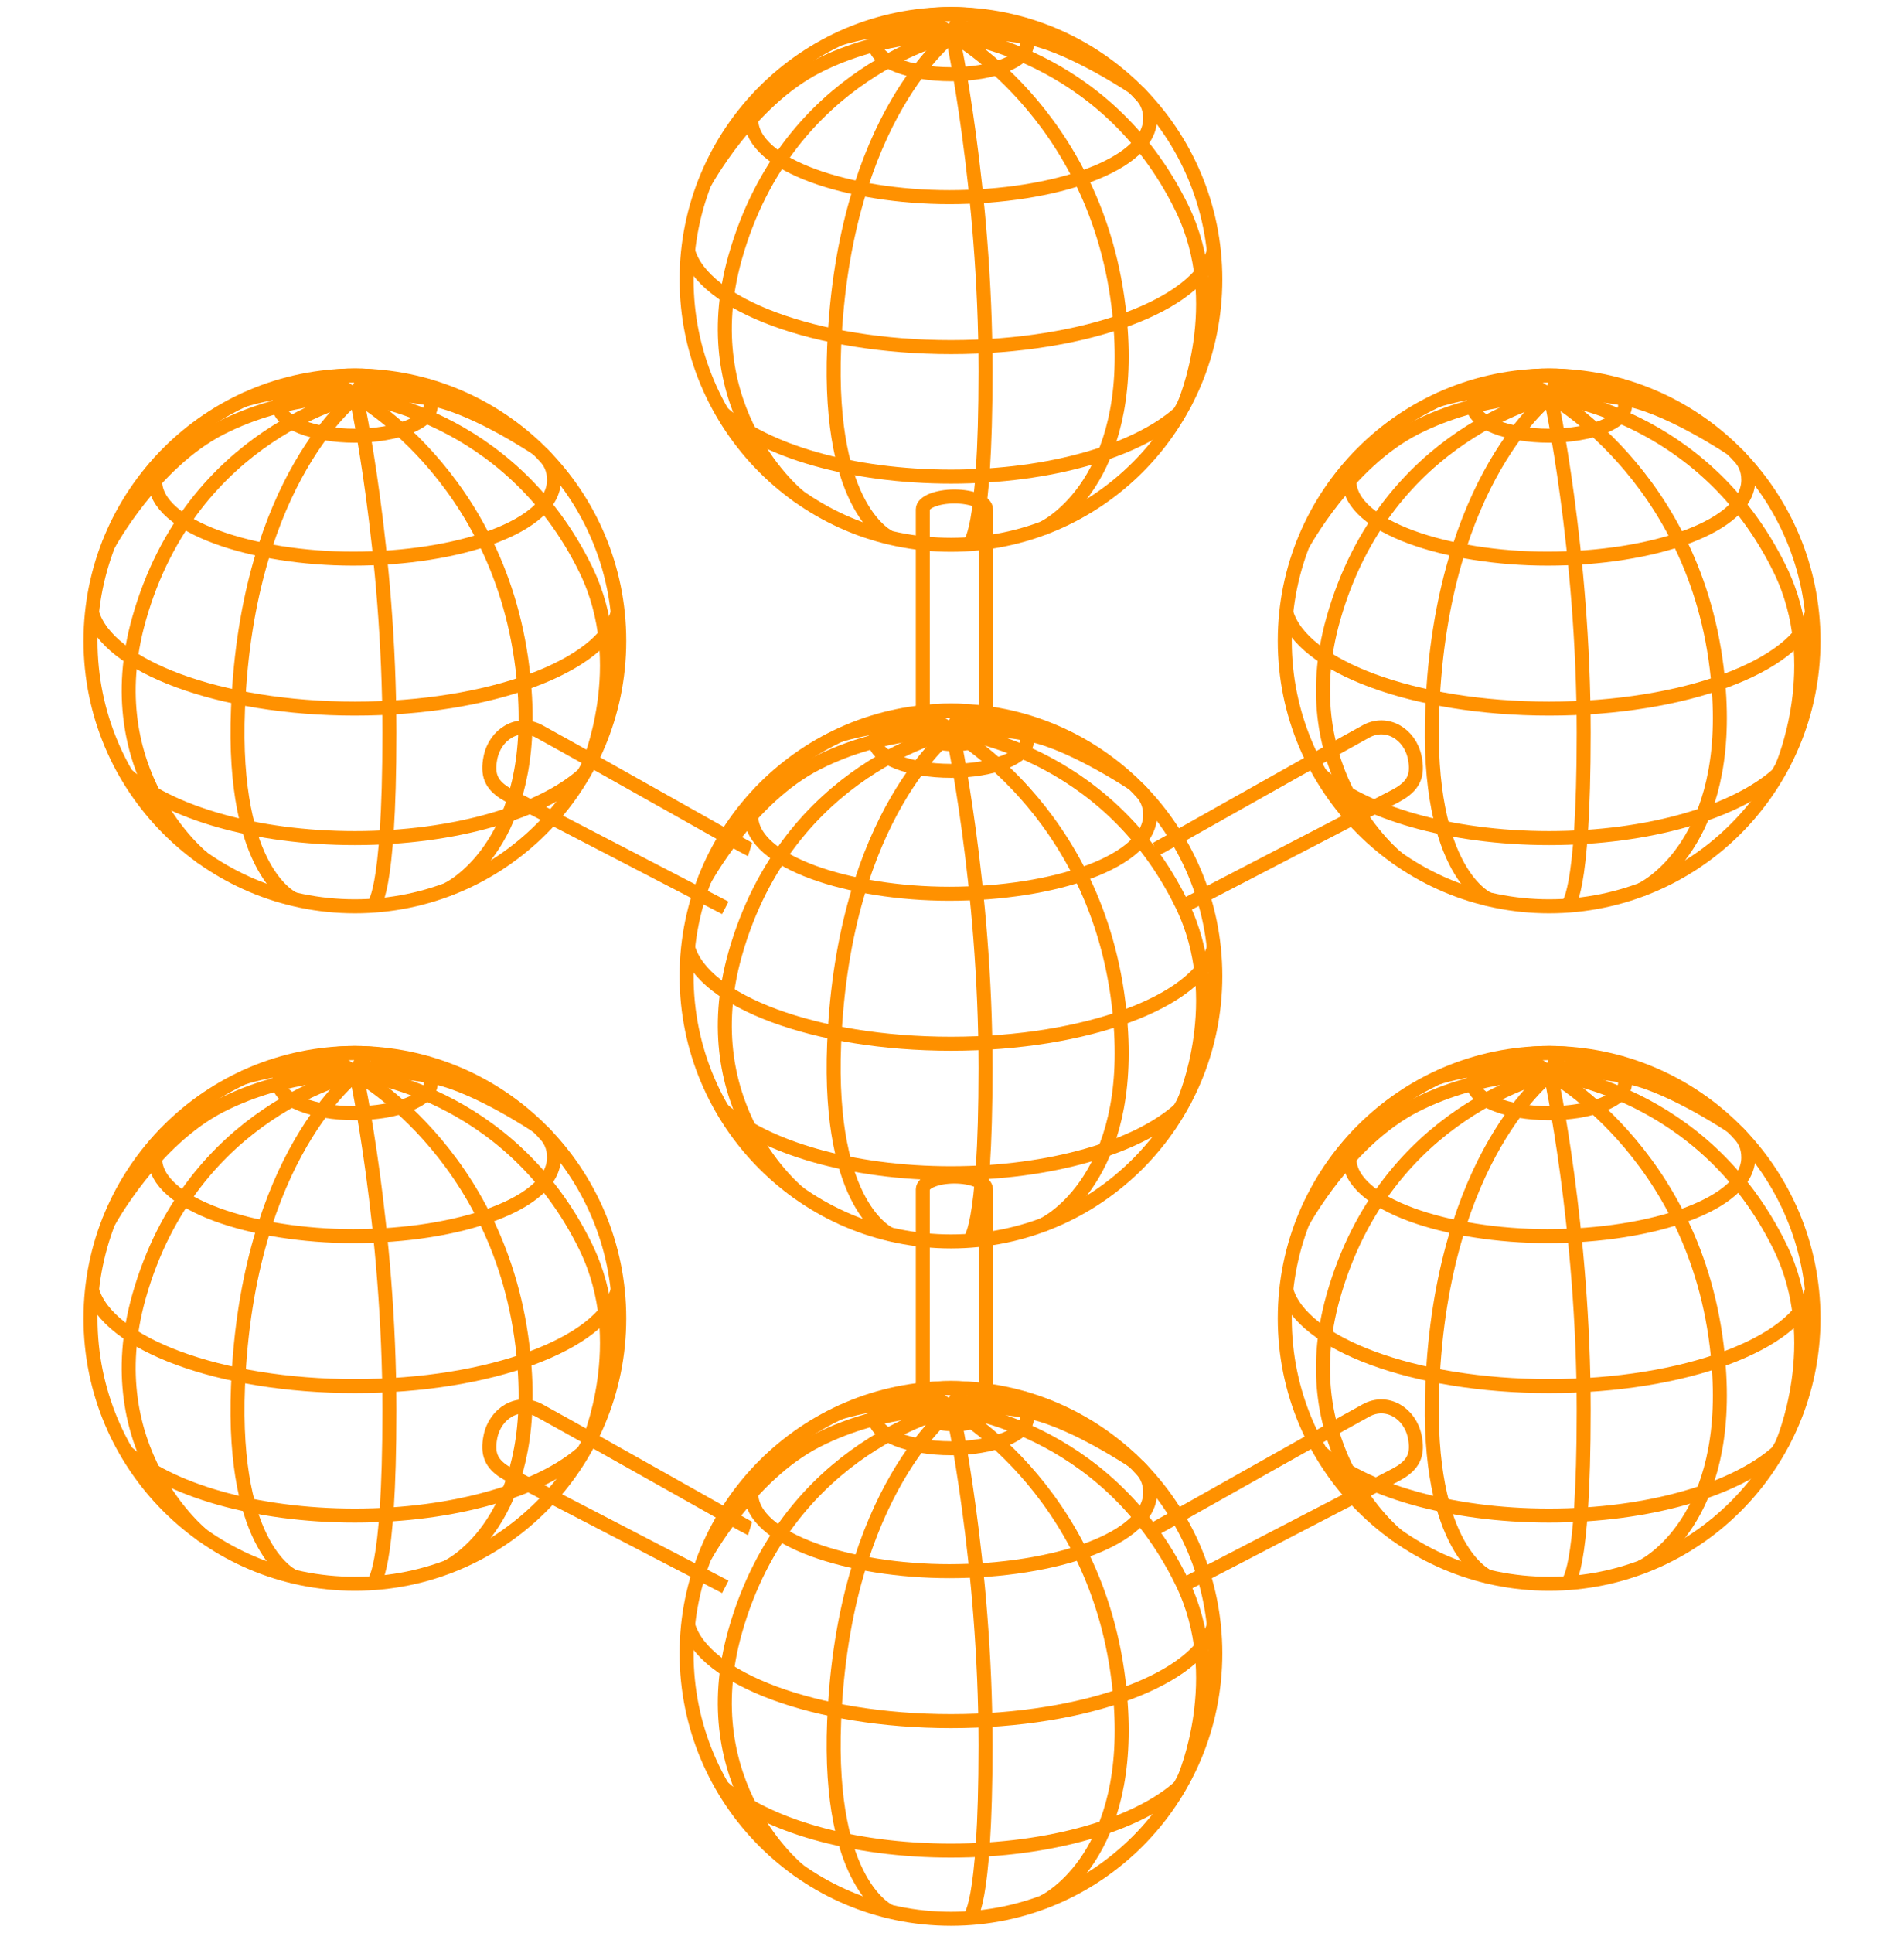 <svg width="136" height="138" viewBox="0 0 136 138" fill="none" xmlns="http://www.w3.org/2000/svg">
<path d="M25.348 64.708C35.777 64.708 44.231 56.224 44.231 45.759C44.231 35.294 35.777 26.81 25.348 26.81C14.919 26.81 6.465 35.294 6.465 45.759C6.465 56.224 14.919 64.708 25.348 64.708Z" stroke="#FF9100" stroke-miterlimit="10"/>
<path d="M26.64 64.663C26.64 64.663 27.815 64.177 27.815 52.315C27.815 39.293 25.448 28.299 25.448 28.299" stroke="#FF9100" stroke-miterlimit="10"/>
<path d="M31.924 63.527C31.924 63.527 38.106 60.696 37.502 49.791C36.656 34.501 25.448 28.299 25.448 28.299" stroke="#FF9100" stroke-miterlimit="10"/>
<path d="M41.997 54.701C41.997 54.701 45.152 47.453 41.846 40.674C36.358 29.42 25.448 28.297 25.448 28.297" stroke="#FF9100" stroke-miterlimit="10"/>
<path d="M21.004 64.203C21.004 64.203 16.523 62.365 17 50.604C17.669 34.075 25.448 28.297 25.448 28.297" stroke="#FF9100" stroke-miterlimit="10"/>
<path d="M14.488 61.261C14.488 61.261 6.834 55.144 9.929 44.196C13.709 30.82 25.448 28.299 25.448 28.299" stroke="#FF9100" stroke-miterlimit="10"/>
<path d="M7.754 38.879C7.754 38.879 10.928 33.026 15.775 30.56C20.623 28.095 25.448 28.299 25.448 28.299" stroke="#FF9100" stroke-miterlimit="10"/>
<path d="M38.37 32.04C38.37 32.04 34.244 29.273 31.18 28.569C28.117 27.864 25.448 28.299 25.448 28.299" stroke="#FF9100" stroke-miterlimit="10"/>
<path d="M17.394 28.569C17.394 28.569 19.177 27.989 21.27 27.844C23.363 27.7 25.449 28.299 25.449 28.299" stroke="#FF9100" stroke-miterlimit="10"/>
<path d="M30.651 27.57C30.651 27.57 29.45 27.38 27.98 27.556C26.511 27.731 25.448 28.299 25.448 28.299" stroke="#FF9100" stroke-miterlimit="10"/>
<path d="M26.304 26.837C26.304 26.837 25.966 27.135 25.765 27.498C25.592 27.808 25.448 28.299 25.448 28.299" stroke="#FF9100" stroke-miterlimit="10"/>
<path d="M22.675 27C22.675 27 23.389 27.077 23.996 27.375C24.602 27.674 25.449 28.299 25.449 28.299" stroke="#FF9100" stroke-miterlimit="10"/>
<path d="M6.573 43.731C7.661 47.561 15.663 50.594 25.348 50.594C35.033 50.594 43.035 47.563 44.123 43.731" stroke="#FF9100" stroke-miterlimit="10"/>
<path d="M9.037 55.3C12.06 57.994 18.228 59.839 25.345 59.839C32.463 59.839 38.648 57.989 41.666 55.288" stroke="#FF9100" stroke-miterlimit="10"/>
<path d="M11.863 32.495C11.41 33.077 11.079 33.685 11.079 34.33C11.079 37.643 18.146 39.887 25.226 39.887C32.739 39.887 39.573 37.583 39.573 34.27C39.573 33.486 39.278 32.911 38.744 32.408" stroke="#FF9100" stroke-miterlimit="10"/>
<path d="M25.348 31.111C28.344 31.111 30.773 30.148 30.773 28.961C30.773 27.773 28.344 26.81 25.348 26.81C22.352 26.81 19.923 27.773 19.923 28.961C19.923 30.148 22.352 31.111 25.348 31.111Z" stroke="#FF9100" stroke-miterlimit="10"/>
<path d="M51.806 64.819L36.394 56.823C36.327 56.787 36.088 56.65 36.023 56.606C35.09 56.002 34.786 55.314 35.033 54.092C35.371 52.42 37.02 51.403 38.514 52.223C42.637 54.487 53.398 60.597 53.576 60.653" stroke="#FF9100" stroke-miterlimit="10"/>
<path d="M110.652 113.078C121.081 113.078 129.536 104.595 129.536 94.129C129.536 83.664 121.081 75.18 110.652 75.18C100.223 75.18 91.769 83.664 91.769 94.129C91.769 104.595 100.223 113.078 110.652 113.078Z" stroke="#FF9100" stroke-miterlimit="10"/>
<path d="M111.947 113.035C111.947 113.035 113.121 112.549 113.121 100.687C113.121 87.665 110.755 76.671 110.755 76.671" stroke="#FF9100" stroke-miterlimit="10"/>
<path d="M117.228 111.897C117.228 111.897 123.41 109.066 122.806 98.161C121.96 82.871 110.753 76.669 110.753 76.669" stroke="#FF9100" stroke-miterlimit="10"/>
<path d="M127.304 103.071C127.304 103.071 130.458 95.823 127.153 89.044C121.665 77.79 110.755 76.667 110.755 76.667" stroke="#FF9100" stroke-miterlimit="10"/>
<path d="M106.311 112.573C106.311 112.573 101.83 110.735 102.307 98.974C102.976 82.445 110.755 76.667 110.755 76.667" stroke="#FF9100" stroke-miterlimit="10"/>
<path d="M99.795 109.634C99.795 109.634 92.141 103.514 95.235 92.566C99.016 79.19 110.755 76.669 110.755 76.669" stroke="#FF9100" stroke-miterlimit="10"/>
<path d="M93.059 87.249C93.059 87.249 96.233 81.396 101.08 78.93C105.927 76.462 110.753 76.669 110.753 76.669" stroke="#FF9100" stroke-miterlimit="10"/>
<path d="M123.677 80.41C123.677 80.41 119.551 77.643 116.487 76.939C113.424 76.234 110.755 76.669 110.755 76.669" stroke="#FF9100" stroke-miterlimit="10"/>
<path d="M102.701 76.939C102.701 76.939 104.484 76.359 106.577 76.214C108.67 76.07 110.755 76.669 110.755 76.669" stroke="#FF9100" stroke-miterlimit="10"/>
<path d="M115.957 75.94C115.957 75.94 114.756 75.75 113.287 75.926C111.817 76.101 110.755 76.669 110.755 76.669" stroke="#FF9100" stroke-miterlimit="10"/>
<path d="M111.611 75.207C111.611 75.207 111.273 75.505 111.072 75.868C110.899 76.178 110.755 76.669 110.755 76.669" stroke="#FF9100" stroke-miterlimit="10"/>
<path d="M107.979 75.37C107.979 75.37 108.694 75.447 109.3 75.745C109.907 76.044 110.753 76.669 110.753 76.669" stroke="#FF9100" stroke-miterlimit="10"/>
<path d="M91.877 92.101C92.965 95.931 100.967 98.965 110.652 98.965C120.337 98.965 128.339 95.933 129.428 92.101" stroke="#FF9100" stroke-miterlimit="10"/>
<path d="M94.344 103.67C97.367 106.364 103.535 108.209 110.652 108.209C117.77 108.209 123.955 106.359 126.973 103.658" stroke="#FF9100" stroke-miterlimit="10"/>
<path d="M97.17 80.865C96.717 81.447 96.386 82.055 96.386 82.7C96.386 86.013 103.453 88.257 110.532 88.257C118.045 88.257 124.88 85.953 124.88 82.64C124.88 81.856 124.585 81.281 124.051 80.778" stroke="#FF9100" stroke-miterlimit="10"/>
<path d="M110.652 79.481C113.648 79.481 116.077 78.519 116.077 77.331C116.077 76.143 113.648 75.18 110.652 75.18C107.656 75.18 105.227 76.143 105.227 77.331C105.227 78.519 107.656 79.481 110.652 79.481Z" stroke="#FF9100" stroke-miterlimit="10"/>
<path d="M25.348 113.078C35.777 113.078 44.231 104.595 44.231 94.129C44.231 83.664 35.777 75.18 25.348 75.18C14.919 75.18 6.465 83.664 6.465 94.129C6.465 104.595 14.919 113.078 25.348 113.078Z" stroke="#FF9100" stroke-miterlimit="10"/>
<path d="M26.64 113.035C26.64 113.035 27.815 112.549 27.815 100.687C27.815 87.665 25.448 76.671 25.448 76.671" stroke="#FF9100" stroke-miterlimit="10"/>
<path d="M31.924 111.897C31.924 111.897 38.106 109.066 37.502 98.161C36.656 82.871 25.448 76.669 25.448 76.669" stroke="#FF9100" stroke-miterlimit="10"/>
<path d="M41.997 103.071C41.997 103.071 45.152 95.823 41.846 89.044C36.358 77.79 25.448 76.667 25.448 76.667" stroke="#FF9100" stroke-miterlimit="10"/>
<path d="M21.004 112.573C21.004 112.573 16.523 110.735 17 98.974C17.669 82.445 25.448 76.667 25.448 76.667" stroke="#FF9100" stroke-miterlimit="10"/>
<path d="M14.488 109.634C14.488 109.634 6.834 103.514 9.929 92.566C13.709 79.19 25.448 76.669 25.448 76.669" stroke="#FF9100" stroke-miterlimit="10"/>
<path d="M7.754 87.249C7.754 87.249 10.928 81.396 15.775 78.93C20.623 76.462 25.448 76.669 25.448 76.669" stroke="#FF9100" stroke-miterlimit="10"/>
<path d="M38.37 80.41C38.37 80.41 34.244 77.643 31.18 76.939C28.117 76.234 25.448 76.669 25.448 76.669" stroke="#FF9100" stroke-miterlimit="10"/>
<path d="M17.394 76.939C17.394 76.939 19.177 76.359 21.27 76.214C23.363 76.07 25.449 76.669 25.449 76.669" stroke="#FF9100" stroke-miterlimit="10"/>
<path d="M30.651 75.94C30.651 75.94 29.45 75.75 27.98 75.926C26.511 76.101 25.448 76.669 25.448 76.669" stroke="#FF9100" stroke-miterlimit="10"/>
<path d="M26.304 75.207C26.304 75.207 25.966 75.505 25.765 75.868C25.592 76.178 25.448 76.669 25.448 76.669" stroke="#FF9100" stroke-miterlimit="10"/>
<path d="M22.675 75.37C22.675 75.37 23.389 75.447 23.996 75.745C24.602 76.044 25.449 76.669 25.449 76.669" stroke="#FF9100" stroke-miterlimit="10"/>
<path d="M6.573 92.101C7.661 95.931 15.663 98.965 25.348 98.965C35.033 98.965 43.035 95.933 44.123 92.101" stroke="#FF9100" stroke-miterlimit="10"/>
<path d="M9.037 103.67C12.06 106.364 18.228 108.209 25.345 108.209C32.463 108.209 38.648 106.359 41.666 103.658" stroke="#FF9100" stroke-miterlimit="10"/>
<path d="M11.863 80.865C11.41 81.447 11.079 82.055 11.079 82.7C11.079 86.013 18.146 88.257 25.226 88.257C32.739 88.257 39.573 85.953 39.573 82.64C39.573 81.856 39.278 81.281 38.744 80.778" stroke="#FF9100" stroke-miterlimit="10"/>
<path d="M25.348 79.481C28.344 79.481 30.773 78.519 30.773 77.331C30.773 76.143 28.344 75.18 25.348 75.18C22.352 75.18 19.923 76.143 19.923 77.331C19.923 78.519 22.352 79.481 25.348 79.481Z" stroke="#FF9100" stroke-miterlimit="10"/>
<path d="M110.652 64.708C121.081 64.708 129.536 56.224 129.536 45.759C129.536 35.294 121.081 26.81 110.652 26.81C100.223 26.81 91.769 35.294 91.769 45.759C91.769 56.224 100.223 64.708 110.652 64.708Z" stroke="#FF9100" stroke-miterlimit="10"/>
<path d="M111.947 64.663C111.947 64.663 113.121 64.177 113.121 52.315C113.121 39.293 110.755 28.299 110.755 28.299" stroke="#FF9100" stroke-miterlimit="10"/>
<path d="M117.228 63.527C117.228 63.527 123.41 60.696 122.806 49.791C121.96 34.501 110.753 28.299 110.753 28.299" stroke="#FF9100" stroke-miterlimit="10"/>
<path d="M127.304 54.701C127.304 54.701 130.458 47.453 127.153 40.674C121.665 29.42 110.755 28.297 110.755 28.297" stroke="#FF9100" stroke-miterlimit="10"/>
<path d="M106.311 64.203C106.311 64.203 101.83 62.365 102.307 50.604C102.976 34.075 110.755 28.297 110.755 28.297" stroke="#FF9100" stroke-miterlimit="10"/>
<path d="M99.795 61.261C99.795 61.261 92.141 55.141 95.235 44.193C99.016 30.818 110.755 28.297 110.755 28.297" stroke="#FF9100" stroke-miterlimit="10"/>
<path d="M93.059 38.879C93.059 38.879 96.233 33.026 101.08 30.56C105.927 28.092 110.753 28.299 110.753 28.299" stroke="#FF9100" stroke-miterlimit="10"/>
<path d="M123.677 32.04C123.677 32.04 119.551 29.273 116.487 28.569C113.424 27.864 110.755 28.299 110.755 28.299" stroke="#FF9100" stroke-miterlimit="10"/>
<path d="M102.701 28.569C102.701 28.569 104.484 27.989 106.577 27.844C108.67 27.7 110.755 28.299 110.755 28.299" stroke="#FF9100" stroke-miterlimit="10"/>
<path d="M115.957 27.57C115.957 27.57 114.756 27.38 113.287 27.556C111.817 27.731 110.755 28.299 110.755 28.299" stroke="#FF9100" stroke-miterlimit="10"/>
<path d="M111.611 26.837C111.611 26.837 111.273 27.135 111.072 27.498C110.899 27.808 110.755 28.299 110.755 28.299" stroke="#FF9100" stroke-miterlimit="10"/>
<path d="M107.979 27C107.979 27 108.694 27.077 109.3 27.375C109.907 27.674 110.753 28.299 110.753 28.299" stroke="#FF9100" stroke-miterlimit="10"/>
<path d="M91.877 43.731C92.965 47.561 100.967 50.594 110.652 50.594C120.337 50.594 128.339 47.563 129.428 43.731" stroke="#FF9100" stroke-miterlimit="10"/>
<path d="M94.344 55.3C97.367 57.994 103.535 59.839 110.652 59.839C117.77 59.839 123.955 57.989 126.973 55.288" stroke="#FF9100" stroke-miterlimit="10"/>
<path d="M97.17 32.495C96.717 33.077 96.386 33.685 96.386 34.33C96.386 37.643 103.453 39.887 110.532 39.887C118.045 39.887 124.88 37.583 124.88 34.27C124.88 33.486 124.585 32.911 124.051 32.408" stroke="#FF9100" stroke-miterlimit="10"/>
<path d="M110.652 31.111C113.648 31.111 116.077 30.148 116.077 28.961C116.077 27.773 113.648 26.81 110.652 26.81C107.656 26.81 105.227 27.773 105.227 28.961C105.227 30.148 107.656 31.111 110.652 31.111Z" stroke="#FF9100" stroke-miterlimit="10"/>
<path d="M84.28 64.819L99.692 56.823C99.759 56.787 99.999 56.65 100.064 56.606C100.996 56.002 101.3 55.314 101.054 54.092C100.716 52.42 99.066 51.403 97.573 52.223C93.45 54.487 82.688 60.597 82.511 60.653" stroke="#FF9100" stroke-miterlimit="10"/>
<path d="M51.806 113.3L36.394 105.303C36.327 105.267 36.088 105.13 36.023 105.087C35.09 104.483 34.786 103.795 35.033 102.573C35.371 100.901 37.02 99.883 38.514 100.704C42.637 102.967 53.398 109.078 53.576 109.133" stroke="#FF9100" stroke-miterlimit="10"/>
<path d="M84.28 113.3L99.692 105.303C99.759 105.267 99.999 105.13 100.064 105.087C100.996 104.483 101.3 103.795 101.054 102.573C100.716 100.901 99.066 99.883 97.573 100.704C93.45 102.967 82.688 109.078 82.511 109.133" stroke="#FF9100" stroke-miterlimit="10"/>
<path d="M67.926 137C78.355 137 86.809 128.516 86.809 118.051C86.809 107.586 78.355 99.102 67.926 99.102C57.497 99.102 49.042 107.586 49.042 118.051C49.042 128.516 57.497 137 67.926 137Z" stroke="#FF9100" stroke-miterlimit="10"/>
<path d="M69.22 136.954C69.22 136.954 70.395 136.468 70.395 124.606C70.395 111.585 68.029 100.591 68.029 100.591" stroke="#FF9100" stroke-miterlimit="10"/>
<path d="M74.501 135.816C74.501 135.816 80.684 132.985 80.08 122.08C79.234 106.79 68.026 100.588 68.026 100.588" stroke="#FF9100" stroke-miterlimit="10"/>
<path d="M84.577 126.993C84.577 126.993 87.732 119.744 84.426 112.965C78.939 101.712 68.029 100.588 68.029 100.588" stroke="#FF9100" stroke-miterlimit="10"/>
<path d="M63.584 136.495C63.584 136.495 59.104 134.657 59.581 122.896C60.25 106.367 68.029 100.588 68.029 100.588" stroke="#FF9100" stroke-miterlimit="10"/>
<path d="M57.069 133.553C57.069 133.553 49.414 127.433 52.509 116.485C56.289 103.109 68.029 100.588 68.029 100.588" stroke="#FF9100" stroke-miterlimit="10"/>
<path d="M50.332 111.171C50.332 111.171 53.506 105.318 58.353 102.852C63.201 100.384 68.026 100.591 68.026 100.591" stroke="#FF9100" stroke-miterlimit="10"/>
<path d="M80.95 104.329C80.95 104.329 76.824 101.563 73.761 100.858C70.697 100.153 68.029 100.588 68.029 100.588" stroke="#FF9100" stroke-miterlimit="10"/>
<path d="M59.974 100.86C59.974 100.86 61.758 100.28 63.85 100.136C65.943 99.992 68.029 100.591 68.029 100.591" stroke="#FF9100" stroke-miterlimit="10"/>
<path d="M73.231 99.859C73.231 99.859 72.03 99.669 70.56 99.845C69.091 100.021 68.029 100.588 68.029 100.588" stroke="#FF9100" stroke-miterlimit="10"/>
<path d="M68.885 99.126C68.885 99.126 68.547 99.424 68.345 99.787C68.173 100.098 68.029 100.588 68.029 100.588" stroke="#FF9100" stroke-miterlimit="10"/>
<path d="M65.255 99.289C65.255 99.289 65.969 99.366 66.576 99.665C67.183 99.963 68.029 100.588 68.029 100.588" stroke="#FF9100" stroke-miterlimit="10"/>
<path d="M49.15 116.023C50.239 119.853 58.241 122.886 67.926 122.886C77.611 122.886 85.613 119.855 86.701 116.023" stroke="#FF9100" stroke-miterlimit="10"/>
<path d="M51.617 127.592C54.64 130.286 60.808 132.131 67.926 132.131C75.043 132.131 81.228 130.281 84.246 127.58" stroke="#FF9100" stroke-miterlimit="10"/>
<path d="M54.443 104.786C53.99 105.368 53.659 105.977 53.659 106.622C53.659 109.934 60.727 112.179 67.806 112.179C75.319 112.179 82.153 109.874 82.153 106.562C82.153 105.777 81.858 105.202 81.324 104.7" stroke="#FF9100" stroke-miterlimit="10"/>
<path d="M67.926 103.403C70.922 103.403 73.351 102.44 73.351 101.252C73.351 100.065 70.922 99.102 67.926 99.102C64.93 99.102 62.501 100.065 62.501 101.252C62.501 102.44 64.93 103.403 67.926 103.403Z" stroke="#FF9100" stroke-miterlimit="10"/>
<path d="M70.431 84.952V100.776C70.431 101.281 69.419 101.692 68.172 101.692C66.926 101.692 65.914 101.284 65.914 100.776V84.918C65.914 84.413 66.926 84.001 68.172 84.001C69.419 84.001 70.431 84.41 70.431 84.918V84.952V84.952Z" stroke="#FF9100" stroke-miterlimit="10"/>
<path d="M67.926 88.635C78.355 88.635 86.809 80.151 86.809 69.686C86.809 59.22 78.355 50.736 67.926 50.736C57.497 50.736 49.042 59.22 49.042 69.686C49.042 80.151 57.497 88.635 67.926 88.635Z" stroke="#FF9100" stroke-miterlimit="10"/>
<path d="M69.22 88.589C69.22 88.589 70.395 88.103 70.395 76.241C70.395 63.219 68.029 52.225 68.029 52.225" stroke="#FF9100" stroke-miterlimit="10"/>
<path d="M74.501 87.451C74.501 87.451 80.684 84.62 80.08 73.715C79.234 58.425 68.026 52.223 68.026 52.223" stroke="#FF9100" stroke-miterlimit="10"/>
<path d="M84.577 78.627C84.577 78.627 87.732 71.379 84.426 64.6C78.939 53.346 68.029 52.223 68.029 52.223" stroke="#FF9100" stroke-miterlimit="10"/>
<path d="M63.584 88.13C63.584 88.13 59.104 86.292 59.581 74.531C60.25 58.001 68.029 52.223 68.029 52.223" stroke="#FF9100" stroke-miterlimit="10"/>
<path d="M57.069 85.188C57.069 85.188 49.414 79.067 52.509 68.12C56.289 54.744 68.029 52.223 68.029 52.223" stroke="#FF9100" stroke-miterlimit="10"/>
<path d="M50.332 62.806C50.332 62.806 53.506 56.953 58.353 54.487C63.201 52.021 68.026 52.225 68.026 52.225" stroke="#FF9100" stroke-miterlimit="10"/>
<path d="M80.95 55.966C80.95 55.966 76.824 53.2 73.761 52.495C70.697 51.79 68.029 52.225 68.029 52.225" stroke="#FF9100" stroke-miterlimit="10"/>
<path d="M59.974 52.495C59.974 52.495 61.758 51.915 63.85 51.771C65.943 51.627 68.029 52.225 68.029 52.225" stroke="#FF9100" stroke-miterlimit="10"/>
<path d="M73.231 51.494C73.231 51.494 72.03 51.304 70.56 51.48C69.091 51.655 68.029 52.223 68.029 52.223" stroke="#FF9100" stroke-miterlimit="10"/>
<path d="M68.885 50.76C68.885 50.76 68.547 51.059 68.345 51.422C68.173 51.732 68.029 52.223 68.029 52.223" stroke="#FF9100" stroke-miterlimit="10"/>
<path d="M65.255 50.926C65.255 50.926 65.969 51.003 66.576 51.302C67.183 51.6 68.029 52.225 68.029 52.225" stroke="#FF9100" stroke-miterlimit="10"/>
<path d="M49.15 67.658C50.239 71.487 58.241 74.521 67.926 74.521C77.611 74.521 85.613 71.49 86.701 67.658" stroke="#FF9100" stroke-miterlimit="10"/>
<path d="M51.617 79.226C54.64 81.921 60.808 83.766 67.926 83.766C75.043 83.766 81.228 81.916 84.246 79.214" stroke="#FF9100" stroke-miterlimit="10"/>
<path d="M54.443 56.421C53.99 57.003 53.659 57.612 53.659 58.256C53.659 61.569 60.727 63.813 67.806 63.813C75.319 63.813 82.153 61.509 82.153 58.196C82.153 57.412 81.858 56.837 81.324 56.334" stroke="#FF9100" stroke-miterlimit="10"/>
<path d="M67.926 55.038C70.922 55.038 73.351 54.075 73.351 52.887C73.351 51.699 70.922 50.736 67.926 50.736C64.93 50.736 62.501 51.699 62.501 52.887C62.501 54.075 64.93 55.038 67.926 55.038Z" stroke="#FF9100" stroke-miterlimit="10"/>
<path d="M70.431 36.399V52.223C70.431 52.728 69.419 53.14 68.172 53.14C66.926 53.14 65.914 52.731 65.914 52.223V36.365C65.914 35.86 66.926 35.449 68.172 35.449C69.419 35.449 70.431 35.858 70.431 36.365V36.399V36.399Z" stroke="#FF9100" stroke-miterlimit="10"/>
<path d="M67.926 38.898C78.355 38.898 86.809 30.415 86.809 19.949C86.809 9.484 78.355 1 67.926 1C57.497 1 49.042 9.484 49.042 19.949C49.042 30.415 57.497 38.898 67.926 38.898Z" stroke="#FF9100" stroke-miterlimit="10"/>
<path d="M69.22 38.853C69.22 38.853 70.395 38.367 70.395 26.505C70.395 13.483 68.029 2.489 68.029 2.489" stroke="#FF9100" stroke-miterlimit="10"/>
<path d="M74.501 37.715C74.501 37.715 80.684 34.883 80.08 23.979C79.234 8.688 68.026 2.487 68.026 2.487" stroke="#FF9100" stroke-miterlimit="10"/>
<path d="M84.577 28.891C84.577 28.891 87.732 21.643 84.426 14.864C78.939 3.61 68.029 2.487 68.029 2.487" stroke="#FF9100" stroke-miterlimit="10"/>
<path d="M63.584 38.393C63.584 38.393 59.104 36.555 59.581 24.794C60.25 8.265 68.029 2.487 68.029 2.487" stroke="#FF9100" stroke-miterlimit="10"/>
<path d="M57.069 35.451C57.069 35.451 49.414 29.331 52.509 18.383C56.287 5.008 68.029 2.487 68.029 2.487" stroke="#FF9100" stroke-miterlimit="10"/>
<path d="M50.332 13.067C50.332 13.067 53.506 7.214 58.353 4.748C63.201 2.282 68.026 2.487 68.026 2.487" stroke="#FF9100" stroke-miterlimit="10"/>
<path d="M80.95 6.227C80.95 6.227 76.824 3.461 73.761 2.756C70.697 2.051 68.029 2.487 68.029 2.487" stroke="#FF9100" stroke-miterlimit="10"/>
<path d="M59.974 2.759C59.974 2.759 61.758 2.179 63.85 2.034C65.943 1.89 68.029 2.489 68.029 2.489" stroke="#FF9100" stroke-miterlimit="10"/>
<path d="M73.231 1.758C73.231 1.758 72.03 1.568 70.56 1.743C69.091 1.919 68.029 2.487 68.029 2.487" stroke="#FF9100" stroke-miterlimit="10"/>
<path d="M68.885 1.024C68.885 1.024 68.547 1.322 68.345 1.686C68.173 1.996 68.029 2.487 68.029 2.487" stroke="#FF9100" stroke-miterlimit="10"/>
<path d="M65.255 1.188C65.255 1.188 65.969 1.265 66.576 1.563C67.183 1.861 68.029 2.487 68.029 2.487" stroke="#FF9100" stroke-miterlimit="10"/>
<path d="M49.15 17.921C50.239 21.751 58.241 24.785 67.926 24.785C77.611 24.785 85.613 21.753 86.701 17.921" stroke="#FF9100" stroke-miterlimit="10"/>
<path d="M51.617 29.49C54.64 32.184 60.808 34.029 67.926 34.029C75.043 34.029 81.228 32.179 84.246 29.478" stroke="#FF9100" stroke-miterlimit="10"/>
<path d="M54.443 6.685C53.99 7.267 53.659 7.875 53.659 8.52C53.659 11.833 60.727 14.077 67.806 14.077C75.319 14.077 82.153 11.773 82.153 8.46C82.153 7.676 81.858 7.101 81.324 6.598" stroke="#FF9100" stroke-miterlimit="10"/>
<path d="M67.926 5.301C70.922 5.301 73.351 4.338 73.351 3.151C73.351 1.963 70.922 1 67.926 1C64.93 1 62.501 1.963 62.501 3.151C62.501 4.338 64.93 5.301 67.926 5.301Z" stroke="#FF9100" stroke-miterlimit="10"/>
</svg>
